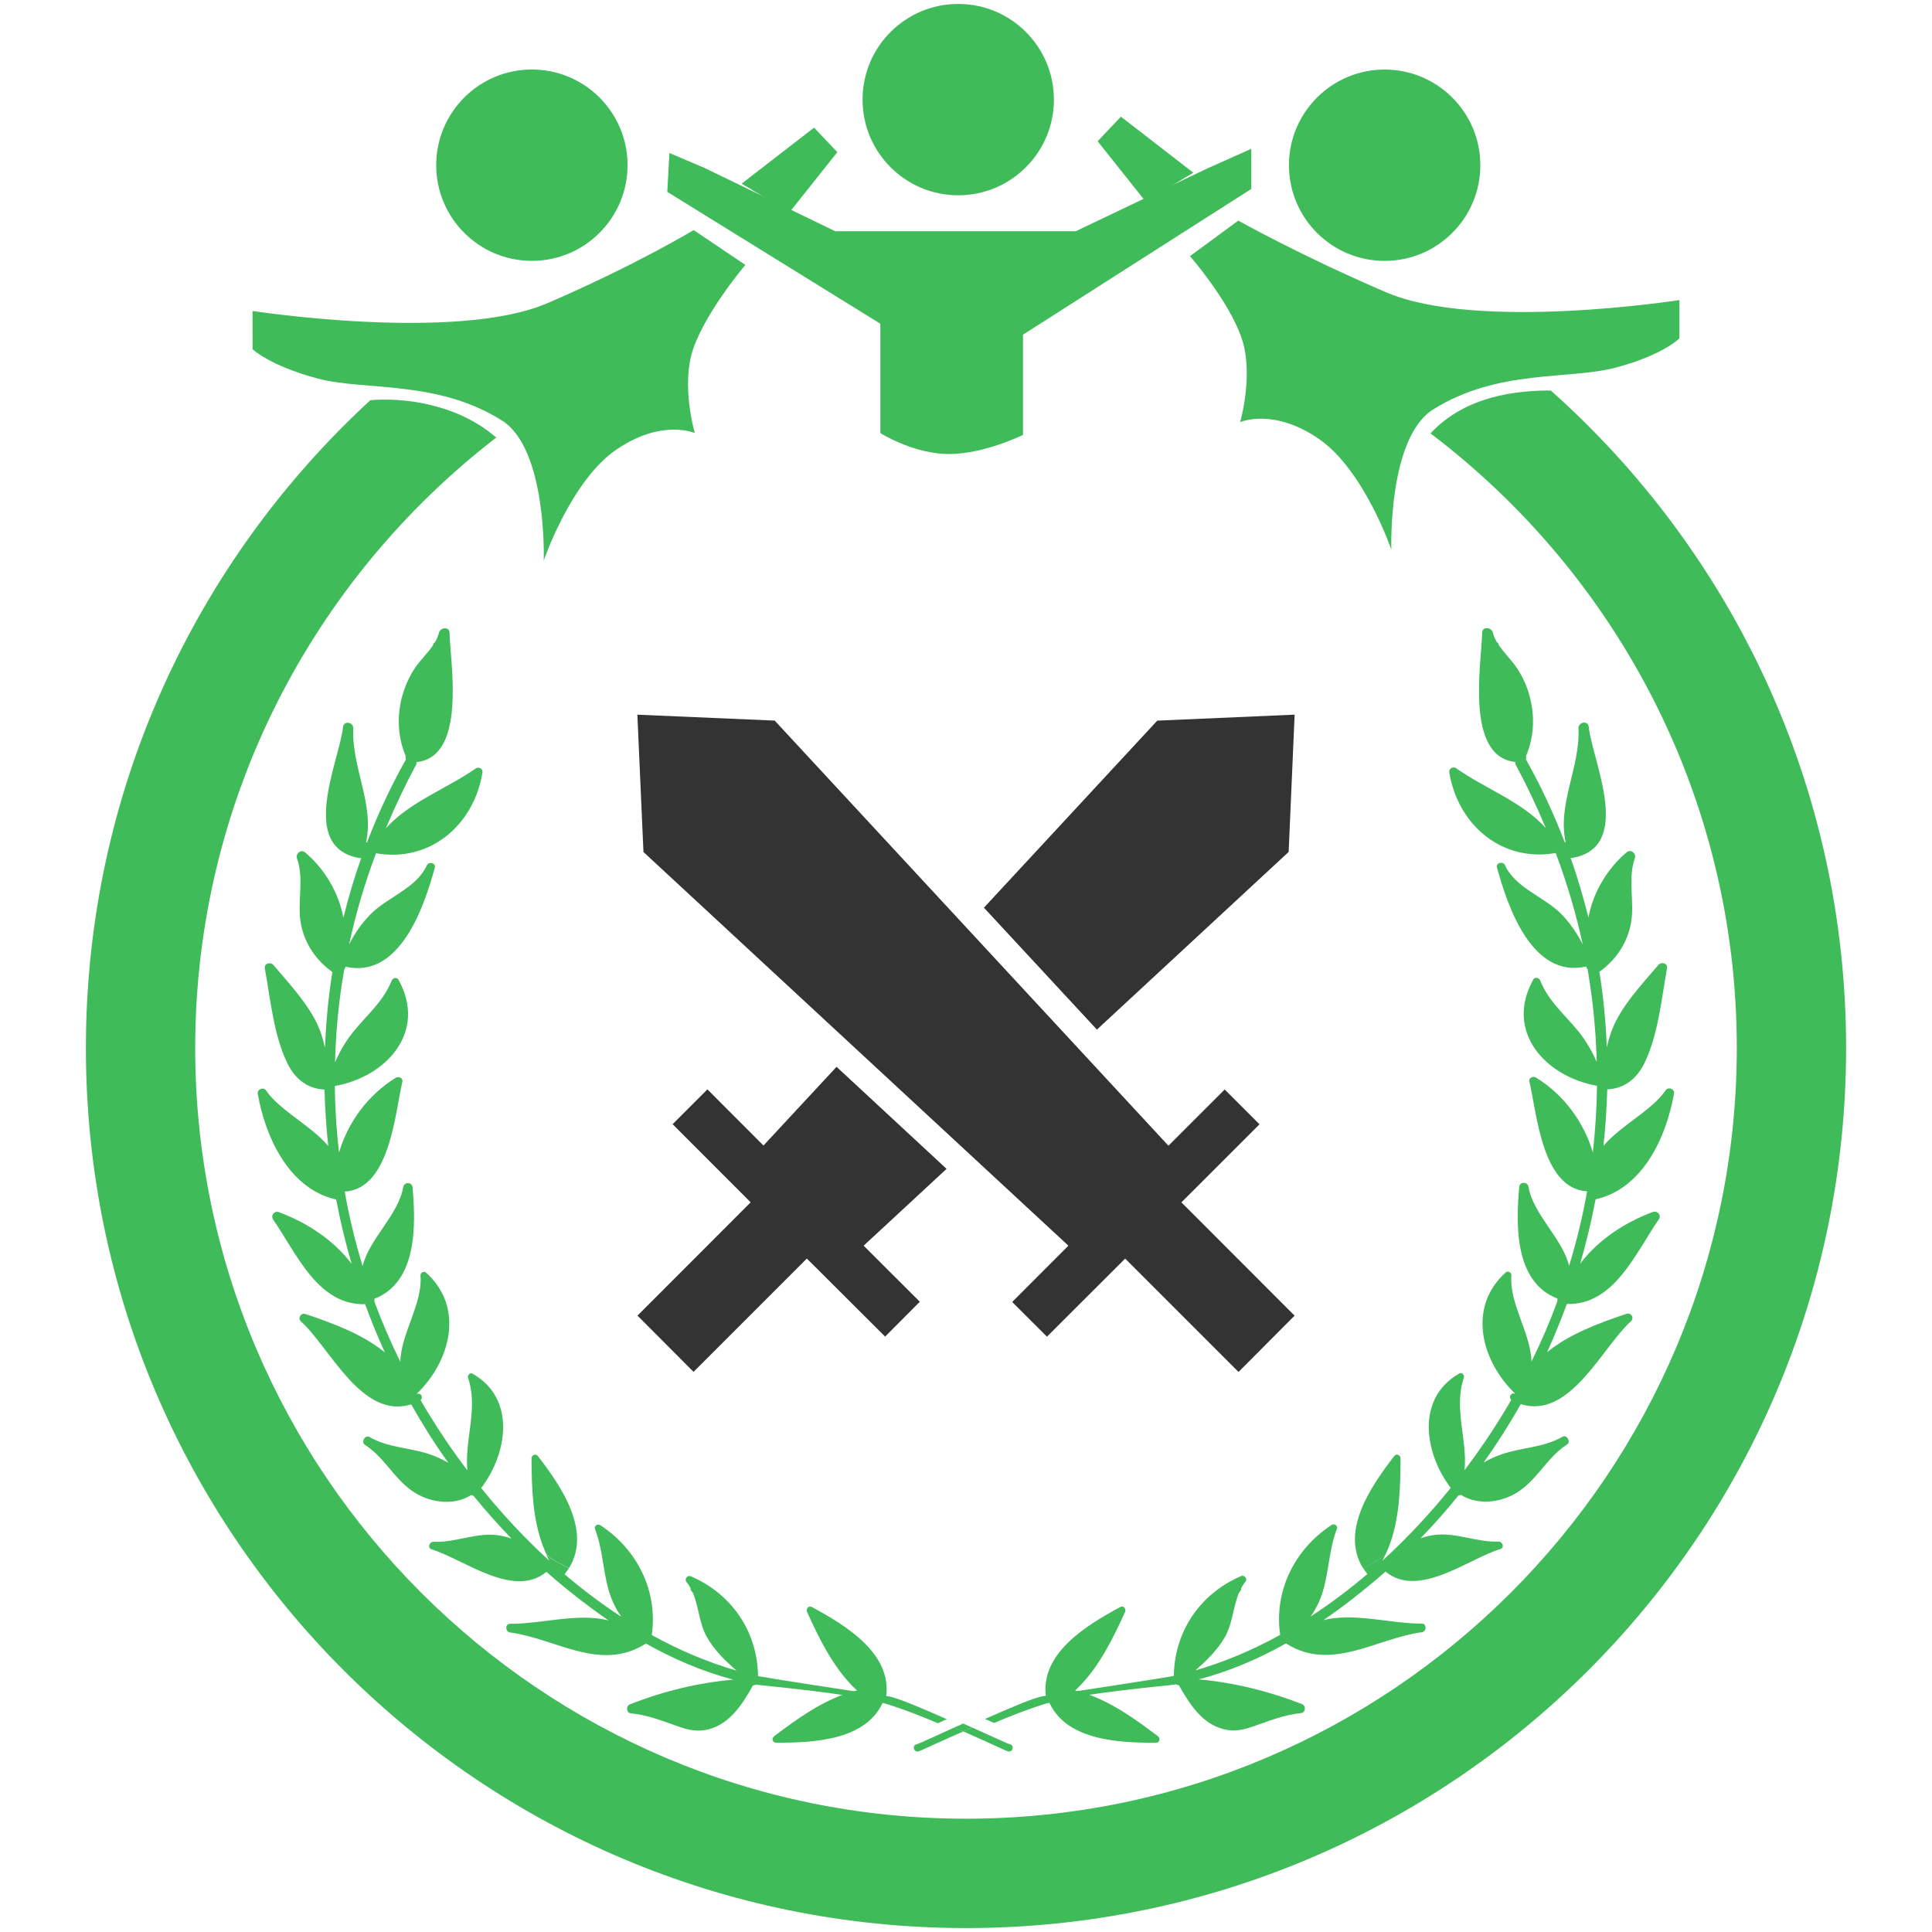<?xml version="1.0" encoding="utf-8"?>
<!-- Generator: Adobe Illustrator 16.0.0, SVG Export Plug-In . SVG Version: 6.00 Build 0)  -->
<!DOCTYPE svg PUBLIC "-//W3C//DTD SVG 1.1//EN" "http://www.w3.org/Graphics/SVG/1.1/DTD/svg11.dtd">
<svg version="1.1" id="Layer_1" xmlns="http://www.w3.org/2000/svg" xmlns:xlink="http://www.w3.org/1999/xlink" x="0px" y="0px"
	 width="50px" height="50px" viewBox="5 -17 50 50" enable-background="new 5 -17 50 50" xml:space="preserve">
<path display="none" d="M105.693-20.428l-1.57,1.57c-0.066,0.065-0.164,0.065-0.23,0l-9.717-11.32
	c-0.033-0.033-0.098-0.065-0.131-0.098l-5.627-2.29c-0.295-0.098-0.589,0.196-0.49,0.491l2.288,5.628
	c0.033,0.065,0.066,0.098,0.099,0.131l11.289,9.75c0.065,0.065,0.065,0.164,0,0.229l-1.571,1.57c-0.424,0.426-0.424,1.113,0,1.539
	l0,0c0.426,0.425,1.113,0.425,1.537,0l1.996-1.996c0.065-0.066,0.163-0.066,0.196,0.033c0.426,0.686,1.049,1.505,1.834,2.291
	c0.652,0.654,1.308,1.211,1.929,1.602c0.066,0.034,0.098,0.099,0.098,0.197c0.033,0.458,0.262,0.884,0.656,1.178
	c0.523,0.359,1.242,0.394,1.766,0.033c0.883-0.588,0.981-1.767,0.262-2.486c-0.294-0.295-0.654-0.426-1.014-0.458
	c-0.064,0-0.131-0.033-0.197-0.098c-0.391-0.623-0.949-1.275-1.602-1.931c-0.786-0.785-1.604-1.439-2.292-1.832
	c-0.064-0.033-0.098-0.164-0.031-0.195l1.995-1.997c0.426-0.425,0.426-1.113,0-1.538l0,0
	C106.806-20.854,106.118-20.854,105.693-20.428z"/>
<path display="none" d="M91.527-20.428L91.527-20.428c-0.426,0.425-0.426,1.112,0,1.538l1.995,1.997
	c0.066,0.032,0.033,0.163-0.031,0.195c-0.688,0.393-1.506,1.047-2.292,1.832c-0.652,0.656-1.211,1.308-1.602,1.931
	c-0.066,0.065-0.133,0.098-0.197,0.098c-0.359,0.033-0.72,0.164-1.014,0.458c-0.72,0.719-0.621,1.898,0.262,2.486
	c0.523,0.361,1.242,0.327,1.766-0.033c0.395-0.293,0.623-0.719,0.656-1.178c0-0.098,0.031-0.163,0.098-0.197
	c0.621-0.391,1.276-0.948,1.929-1.602c0.785-0.785,1.408-1.604,1.834-2.291c0.033-0.099,0.131-0.099,0.196-0.033l1.996,1.996
	c0.424,0.425,1.111,0.425,1.537,0l0,0c0.424-0.426,0.424-1.113,0-1.539l-1.571-1.57c-0.065-0.064-0.065-0.164,0-0.229l11.289-9.75
	c0.032-0.033,0.065-0.065,0.099-0.131l2.288-5.628c0.099-0.294-0.195-0.589-0.49-0.491l-5.627,2.29
	c-0.033,0.033-0.098,0.065-0.131,0.098L94.8-18.858c-0.066,0.065-0.164,0.065-0.23,0l-1.57-1.57
	C92.574-20.854,91.887-20.854,91.527-20.428z"/>
<g>
	<path fill="#40BB5A" d="M45.134-6.894c-0.872,0-2.198,0.128-3.113,1.11c4.813,3.646,7.927,9.417,7.927,15.906
		C49.947,21.121,41,30.068,30,30.068s-19.948-8.947-19.948-19.945c0-6.426,3.057-12.148,7.791-15.799
		c-1.035-0.896-2.441-1.036-3.257-0.968C10.062-2.48,7.223,3.488,7.223,10.123c0,12.58,10.198,22.775,22.777,22.775
		c12.578,0,22.777-10.195,22.777-22.775C52.777,3.354,49.822-2.722,45.134-6.894z"/>
	<g>
		<g>
			<circle fill="#40BB5A" cx="29.799" cy="-14.422" r="2.476"/>
			<path fill="#40BB5A" d="M40.833-15.2c1.368,0,2.478,1.108,2.478,2.476s-1.109,2.476-2.478,2.476
				c-1.365,0-2.475-1.108-2.475-2.476S39.468-15.2,40.833-15.2z"/>
			<circle fill="#40BB5A" cx="18.765" cy="-12.725" r="2.476"/>
			<path fill="#40BB5A" d="M11.536-8.952c0,0,5.265,0.814,7.629-0.201c2.263-0.973,3.787-1.892,3.787-1.892l1.338,0.901
				c0,0-1.011,1.19-1.348,2.167c-0.327,0.945,0.04,2.185,0.04,2.185s-0.847-0.378-2.025,0.424c-1.18,0.801-1.885,2.876-1.885,2.876
				s0.094-2.892-1.088-3.63c-1.691-1.059-3.553-0.755-4.778-1.086c-1.227-0.33-1.67-0.754-1.67-0.754V-8.952z"/>
			<polygon fill="#40BB5A" points="24.194,-12.247 26.068,-13.697 26.67,-13.062 25.432,-11.506 			"/>
			<path fill="#40BB5A" d="M48.462-9.234c0,0-5.226,0.815-7.588-0.201c-2.264-0.973-3.827-1.856-3.827-1.856l-1.251,0.92
				c0,0,0.996,1.137,1.334,2.112c0.327,0.946-0.036,2.184-0.036,2.184S37.94-6.453,39.12-5.65c1.18,0.802,1.888,2.876,1.888,2.876
				s-0.098-2.893,1.086-3.632c1.692-1.057,3.515-0.754,4.739-1.085c1.227-0.33,1.631-0.754,1.631-0.754v-0.989H48.462z"/>
			<polygon fill="#40BB5A" points="35.883,-12.53 34.009,-13.981 33.407,-13.344 34.646,-11.787 			"/>
			<path fill="#40BB5A" d="M27.783-8.622v2.83c0,0,0.855,0.542,1.775,0.542s1.917-0.495,1.917-0.495v-2.594l5.908-3.771v-1.039
				l-1.14,0.509l-3.402,1.624h-6.226l-3.391-1.642l-0.9-0.382l-0.054,1.006L27.783-8.622z"/>
		</g>
	</g>
	<g>
		<path fill="#40BB5A" d="M28.729,28.14c-0.123,0.019-0.094,0.199,0.027,0.189c0.047-0.003,0.541-0.246,1.174-0.519
			c-0.078-0.033-0.155-0.066-0.232-0.102C29.188,27.937,28.762,28.136,28.729,28.14z"/>
		<g>
			<g>
				<path fill="#40BB5A" d="M40.867,23.21c0.034-0.074,0.065-0.146,0.093-0.222c0-0.011,0.002-0.021,0.002-0.034
					c0,0.014-0.002,0.023-0.002,0.034c0.261-0.7,0.284-1.495,0.286-2.244c0-0.084-0.105-0.139-0.163-0.063
					c-0.604,0.785-1.401,1.937-0.809,2.902C40.494,23.468,40.734,23.368,40.867,23.21z"/>
				<path fill="#40BB5A" d="M47.775,14.366c-0.724,0.269-1.409,0.717-1.879,1.336c0.158-0.547,0.291-1.103,0.398-1.664
					c1.222-0.272,1.832-1.611,2.03-2.739c0.02-0.116-0.148-0.18-0.216-0.084c-0.35,0.519-1.152,0.901-1.61,1.438
					c0.052-0.484,0.085-0.972,0.098-1.46c0.438-0.019,0.759-0.269,0.959-0.674C47.913,9.792,48,8.843,48.143,8.057
					c0.023-0.129-0.148-0.174-0.222-0.087c-0.371,0.438-0.77,0.858-1.051,1.362c-0.148,0.263-0.228,0.517-0.286,0.775
					c-0.025-0.653-0.087-1.307-0.192-1.957c0.407-0.291,0.698-0.702,0.806-1.199C47.325,6.37,47.11,5.78,47.31,5.21
					c0.044-0.121-0.103-0.243-0.21-0.155c-0.493,0.412-0.874,1.037-0.991,1.693c-0.131-0.522-0.281-1.041-0.463-1.551
					c0.013,0.006,0.028,0.009,0.046,0.006c1.595-0.28,0.521-2.499,0.425-3.39c-0.018-0.176-0.273-0.132-0.266,0.037
					c0.048,1.005-0.553,1.959-0.331,2.952c-0.007-0.003-0.015-0.008-0.027-0.009c-0.276-0.722-0.602-1.426-0.986-2.111
					c-0.006-0.01-0.01-0.019-0.018-0.027c0.01-0.027,0.012-0.059,0.004-0.089c0.216-0.503,0.235-1.071,0.079-1.597
					c-0.067-0.242-0.173-0.467-0.312-0.676c-0.138-0.211-0.332-0.39-0.472-0.601c0-0.004-0.004-0.01-0.004-0.014
					c-0.002-0.028-0.02-0.044-0.04-0.052c-0.049-0.079-0.087-0.163-0.11-0.258c-0.038-0.138-0.271-0.163-0.276,0.005
					c-0.018,0.798-0.447,3.206,0.856,3.346c-0.003,0.022,0,0.05,0.015,0.077c0.287,0.534,0.545,1.081,0.777,1.635
					c-0.613-0.685-1.579-1.023-2.322-1.55c-0.077-0.053-0.192,0.009-0.177,0.105c0.225,1.378,1.375,2.334,2.755,2.09
					c0.289,0.77,0.524,1.557,0.698,2.363c-0.144-0.283-0.324-0.547-0.548-0.778c-0.448-0.459-1.188-0.671-1.464-1.271
					c-0.049-0.108-0.241-0.063-0.207,0.059c0.281,1.026,0.91,2.88,2.308,2.565c0.006,0.016,0.016,0.032,0.021,0.046
					c0.002,0.011,0.01,0.021,0.018,0.025c0.021,0.132,0.044,0.266,0.062,0.398c0.1,0.665,0.155,1.333,0.173,2.001
					c-0.125-0.287-0.283-0.558-0.482-0.803c-0.366-0.445-0.765-0.768-0.986-1.315c-0.026-0.063-0.134-0.088-0.171-0.02
					c-0.752,1.347,0.304,2.514,1.646,2.755c-0.006,0.575-0.043,1.15-0.107,1.721c-0.24-0.792-0.743-1.483-1.471-1.935
					c-0.071-0.044-0.194,0.003-0.171,0.104c0.197,0.843,0.33,2.772,1.493,2.841c-0.115,0.652-0.271,1.295-0.466,1.93
					c-0.168-0.71-0.93-1.331-1.051-2.048c-0.022-0.136-0.227-0.137-0.239,0.003c-0.088,0.979-0.126,2.467,0.994,2.891
					c-0.01,0.019-0.01,0.042-0.005,0.063c-0.194,0.533-0.419,1.054-0.673,1.567c-0.012-0.723-0.583-1.515-0.518-2.229
					c0.004-0.072-0.085-0.135-0.146-0.08c-1.008,0.906-0.627,2.297,0.232,3.128c0.003,0.002,0.003,0.004,0.003,0.005
					c0,0.005-0.003,0.006-0.003,0.007c-0.107-0.036-0.163,0.095-0.09,0.159c-0.065,0.114-0.135,0.23-0.204,0.345
					c-0.302,0.497-0.639,0.991-1.005,1.475c0.077-0.793-0.288-1.602-0.018-2.393c0.021-0.063-0.046-0.15-0.115-0.111
					c-1.133,0.641-0.907,2.067-0.225,2.962c-0.534,0.662-1.125,1.297-1.765,1.882c0.033-0.061,0.06-0.122,0.087-0.185
					c-0.129,0.16-0.371,0.261-0.591,0.374c0.034,0.053,0.067,0.106,0.111,0.16c-0.469,0.397-0.958,0.766-1.467,1.098
					c0.141-0.202,0.252-0.427,0.324-0.678c0.152-0.527,0.155-1.071,0.354-1.588c0.034-0.086-0.066-0.147-0.137-0.103
					c-0.956,0.626-1.495,1.706-1.33,2.844c-0.701,0.388-1.435,0.7-2.195,0.92c0.298-0.259,0.582-0.537,0.775-0.882
					c0.193-0.351,0.203-0.77,0.354-1.128c0.018-0.024,0.037-0.049,0.055-0.075c0.01-0.013,0.007-0.026-0.002-0.036
					c0.032-0.061,0.07-0.12,0.114-0.175c0.063-0.074-0.028-0.186-0.114-0.145c-1.063,0.46-1.722,1.43-1.739,2.583
					c-0.164,0.036-2.205,0.353-3.384,0.525c-0.219,0.03-0.884,0.315-1.501,0.589c0.079,0.034,0.155,0.07,0.231,0.104
					c0.427-0.18,0.896-0.363,1.318-0.493c0.947-0.291,3.227-0.473,3.398-0.506c0.009,0.006,0.018,0.009,0.025,0.011
					c0.011,0.007,0.021,0.009,0.034,0.01c0.001,0,0.005,0,0.009,0c0.271,0.478,0.593,0.995,1.158,1.139
					c0.263,0.067,0.493,0.023,0.74-0.063c0.431-0.146,0.803-0.307,1.262-0.353c0.123-0.011,0.136-0.19,0.027-0.233
					c-0.863-0.337-1.758-0.557-2.676-0.64c0.791-0.205,1.549-0.53,2.266-0.933c0.003,0.004,0.006,0.007,0.012,0.012
					c1.168,0.732,2.326-0.144,3.503-0.3c0.125-0.017,0.125-0.223-0.003-0.223c-0.803,0.006-1.746-0.291-2.548-0.09
					c0.482-0.328,0.943-0.688,1.385-1.062c0.074-0.064,0.148-0.129,0.222-0.194c0.853,0.71,2.147-0.332,2.971-0.583
					c0.123-0.037,0.052-0.2-0.054-0.194c-0.569,0.025-1.101-0.253-1.68-0.167c-0.114,0.019-0.227,0.045-0.331,0.084
					c0.347-0.357,0.674-0.728,0.983-1.111c0.023,0.001,0.041-0.006,0.06-0.017c0.37,0.238,0.86,0.22,1.263,0.044
					c0.661-0.291,0.907-0.971,1.485-1.344c0.111-0.071-0.006-0.266-0.118-0.201c-0.494,0.287-1.056,0.272-1.579,0.456
					c-0.162,0.056-0.315,0.126-0.46,0.211c0.347-0.489,0.669-0.994,0.96-1.511c1.278,0.4,2.104-1.47,2.848-2.141
					c0.101-0.088,0.008-0.239-0.115-0.196c-0.72,0.244-1.47,0.519-2.05,0.991c0.184-0.41,0.356-0.825,0.509-1.246
					c1.226,0.035,1.781-1.323,2.38-2.189C48.008,14.456,47.897,14.323,47.775,14.366z"/>
				<path fill="#40BB5A" d="M32.759,26.807c0.061-0.051,0.118-0.106,0.174-0.162c0.007-0.012,0.016-0.019,0.018-0.031
					c-0.004,0.013-0.013,0.02-0.018,0.031c0.525-0.534,0.873-1.246,1.184-1.929c0.035-0.078-0.038-0.172-0.123-0.127
					c-0.871,0.471-2.071,1.192-1.926,2.315C32.313,26.89,32.575,26.896,32.759,26.807z"/>
				<path fill="#40BB5A" d="M32.123,26.983c0.407,1.055,1.807,1.122,2.795,1.12c0.098-0.003,0.118-0.118,0.049-0.169
					c-0.598-0.454-1.243-0.916-1.959-1.135c0.012,0.006,0.021,0.013,0.032,0.017c-0.011-0.005-0.021-0.011-0.032-0.017
					c-0.075-0.022-0.152-0.043-0.23-0.062C32.574,26.748,32.347,26.879,32.123,26.983z"/>
			</g>
			<g>
				<path fill="#40BB5A" d="M19.726,23.583c0.593-0.966-0.203-2.117-0.806-2.902c-0.059-0.075-0.164-0.021-0.164,0.063
					c0.003,0.749,0.026,1.544,0.287,2.244c-0.002-0.011-0.004-0.021-0.004-0.034c0,0.014,0.002,0.023,0.004,0.034
					c0.027,0.076,0.059,0.147,0.092,0.222C19.266,23.368,19.508,23.468,19.726,23.583z"/>
				<path fill="#40BB5A" d="M12.071,14.565c0.597,0.863,1.155,2.224,2.379,2.187c0.152,0.422,0.324,0.839,0.51,1.247
					c-0.58-0.471-1.328-0.747-2.051-0.991c-0.124-0.043-0.215,0.108-0.115,0.197c0.745,0.67,1.571,2.542,2.847,2.139
					c0.294,0.521,0.613,1.025,0.961,1.512c-0.146-0.082-0.299-0.156-0.458-0.211c-0.525-0.185-1.088-0.17-1.58-0.454
					c-0.113-0.067-0.23,0.128-0.118,0.202c0.579,0.371,0.821,1.052,1.485,1.341c0.401,0.176,0.891,0.195,1.263-0.043
					c0.018,0.009,0.036,0.017,0.058,0.017c0.311,0.383,0.64,0.752,0.985,1.109c-0.106-0.038-0.216-0.063-0.333-0.083
					c-0.577-0.085-1.107,0.194-1.68,0.166c-0.106-0.004-0.175,0.158-0.055,0.196c0.824,0.251,2.121,1.291,2.973,0.583
					c0.073,0.063,0.146,0.13,0.221,0.193c0.44,0.374,0.902,0.732,1.385,1.063c-0.803-0.2-1.746,0.095-2.548,0.088
					c-0.129-0.001-0.128,0.206-0.004,0.224c1.177,0.155,2.335,1.031,3.504,0.298c0.006-0.002,0.01-0.007,0.012-0.012
					c0.719,0.403,1.475,0.728,2.265,0.936c-0.917,0.081-1.812,0.3-2.674,0.638c-0.109,0.044-0.097,0.223,0.026,0.234
					c0.459,0.046,0.832,0.205,1.261,0.352c0.248,0.086,0.479,0.13,0.741,0.063c0.566-0.143,0.888-0.662,1.157-1.138
					c0.005,0,0.008,0,0.011,0c0.013-0.003,0.023-0.005,0.032-0.008c0.01-0.005,0.019-0.007,0.026-0.013
					c0.171,0.031,2.451,0.216,3.397,0.505c0.424,0.13,0.893,0.313,1.318,0.495c0.076-0.035,0.154-0.068,0.232-0.104
					c-0.617-0.275-1.283-0.557-1.5-0.59c-1.181-0.172-3.222-0.49-3.386-0.525c-0.016-1.153-0.676-2.123-1.738-2.584
					c-0.087-0.038-0.177,0.071-0.115,0.147c0.045,0.054,0.083,0.112,0.114,0.173c-0.008,0.009-0.012,0.022,0,0.038
					c0.017,0.023,0.036,0.048,0.054,0.073c0.15,0.357,0.161,0.778,0.354,1.129c0.191,0.347,0.477,0.622,0.774,0.881
					c-0.759-0.219-1.492-0.533-2.194-0.92c0.164-1.137-0.375-2.218-1.33-2.843c-0.07-0.046-0.169,0.015-0.137,0.102
					c0.199,0.519,0.202,1.063,0.354,1.589c0.073,0.25,0.184,0.475,0.323,0.678c-0.507-0.332-1-0.701-1.466-1.1
					c0.043-0.053,0.077-0.106,0.11-0.158c-0.218-0.114-0.46-0.215-0.592-0.373c0.029,0.06,0.055,0.122,0.087,0.182
					c-0.638-0.583-1.229-1.219-1.763-1.882c0.682-0.894,0.907-2.321-0.225-2.96c-0.068-0.039-0.138,0.049-0.114,0.111
					c0.269,0.79-0.095,1.601-0.019,2.391c-0.366-0.479-0.703-0.977-1.007-1.475c-0.068-0.112-0.138-0.227-0.204-0.344
					c0.074-0.063,0.018-0.195-0.089-0.159c-0.001-0.001-0.002-0.003-0.003-0.004c0.001-0.002,0.001-0.006,0.002-0.008
					c0.858-0.831,1.239-2.223,0.231-3.128c-0.06-0.053-0.15,0.009-0.144,0.082c0.063,0.712-0.507,1.505-0.521,2.227
					c-0.251-0.51-0.477-1.031-0.673-1.567c0.007-0.02,0.005-0.045-0.004-0.063c1.119-0.422,1.08-1.91,0.993-2.89
					c-0.013-0.138-0.218-0.138-0.241-0.004c-0.119,0.718-0.88,1.339-1.05,2.048c-0.193-0.632-0.35-1.276-0.464-1.929
					c1.163-0.069,1.297-1.999,1.492-2.842c0.023-0.101-0.101-0.148-0.172-0.103c-0.725,0.451-1.229,1.141-1.468,1.934
					c-0.064-0.57-0.103-1.146-0.108-1.721c1.342-0.241,2.396-1.408,1.645-2.755c-0.038-0.068-0.145-0.044-0.17,0.02
					c-0.222,0.548-0.622,0.872-0.985,1.316c-0.201,0.246-0.359,0.516-0.484,0.803c0.017-0.669,0.073-1.336,0.172-2
					c0.02-0.135,0.042-0.269,0.064-0.399c0.006-0.006,0.013-0.014,0.017-0.026c0.007-0.015,0.015-0.03,0.021-0.046
					c1.398,0.314,2.028-1.539,2.308-2.565c0.034-0.123-0.158-0.167-0.207-0.058c-0.277,0.601-1.016,0.813-1.464,1.272
					c-0.226,0.23-0.406,0.492-0.548,0.777c0.174-0.807,0.407-1.594,0.697-2.363c1.38,0.243,2.53-0.712,2.755-2.091
					c0.016-0.096-0.1-0.157-0.175-0.104c-0.745,0.523-1.712,0.864-2.325,1.549c0.233-0.555,0.49-1.101,0.777-1.636
					c0.016-0.028,0.02-0.055,0.017-0.077c1.304-0.139,0.872-2.547,0.854-3.345c-0.003-0.169-0.238-0.145-0.274-0.004
					c-0.023,0.092-0.063,0.177-0.11,0.256c-0.021,0.009-0.037,0.025-0.042,0.053c0,0.003,0,0.009,0,0.014
					c-0.142,0.209-0.336,0.39-0.476,0.6c-0.137,0.208-0.24,0.435-0.311,0.675c-0.155,0.526-0.134,1.094,0.08,1.599
					c-0.008,0.028-0.006,0.061,0.005,0.089c-0.007,0.007-0.013,0.018-0.019,0.027c-0.385,0.686-0.712,1.391-0.987,2.11
					c-0.011,0.002-0.021,0.005-0.028,0.009c0.222-0.993-0.377-1.946-0.329-2.951c0.009-0.168-0.247-0.214-0.266-0.038
					c-0.099,0.893-1.169,3.11,0.426,3.39c0.018,0.004,0.031,0,0.046-0.005c-0.182,0.51-0.333,1.027-0.463,1.55
					c-0.118-0.656-0.498-1.282-0.993-1.693c-0.106-0.088-0.25,0.034-0.207,0.156c0.199,0.569-0.015,1.16,0.11,1.74
					c0.107,0.496,0.398,0.908,0.804,1.2c-0.102,0.648-0.164,1.303-0.19,1.957c-0.059-0.259-0.138-0.514-0.285-0.775
					c-0.283-0.505-0.679-0.924-1.05-1.364c-0.073-0.086-0.245-0.042-0.222,0.089c0.144,0.787,0.229,1.734,0.587,2.46
					c0.198,0.405,0.521,0.655,0.958,0.676c0.013,0.488,0.045,0.976,0.096,1.459c-0.455-0.536-1.258-0.92-1.61-1.437
					c-0.064-0.098-0.233-0.033-0.214,0.086c0.197,1.124,0.808,2.463,2.03,2.738c0.105,0.56,0.239,1.114,0.399,1.662
					c-0.469-0.618-1.156-1.066-1.88-1.335C12.105,14.323,11.995,14.456,12.071,14.565z"/>
				<path fill="#40BB5A" d="M27.935,26.904c0.145-1.123-1.056-1.845-1.925-2.315c-0.085-0.045-0.16,0.048-0.123,0.127
					c0.309,0.683,0.658,1.396,1.184,1.929c-0.007-0.012-0.015-0.019-0.02-0.031c0.005,0.013,0.013,0.02,0.02,0.031
					c0.055,0.056,0.112,0.109,0.174,0.162C27.427,26.896,27.69,26.89,27.935,26.904z"/>
				<path fill="#40BB5A" d="M27.225,26.738c-0.078,0.019-0.156,0.038-0.232,0.061c-0.011,0.007-0.021,0.013-0.03,0.018
					c0.01-0.008,0.02-0.012,0.03-0.018c-0.716,0.219-1.361,0.682-1.958,1.134c-0.068,0.051-0.049,0.168,0.048,0.168
					c0.989,0.004,2.389-0.063,2.796-1.117C27.656,26.879,27.429,26.748,27.225,26.738z"/>
			</g>
		</g>
		<path fill="#40BB5A" d="M31.102,28.329c0.121,0.01,0.151-0.171,0.027-0.189c-0.033-0.004-0.46-0.203-0.968-0.431
			c-0.08,0.033-0.158,0.067-0.232,0.1C30.56,28.082,31.055,28.326,31.102,28.329z"/>
		<path fill="#40BB5A" d="M29.696,27.709c0.079,0.035,0.156,0.068,0.232,0.102c0.075-0.033,0.152-0.066,0.232-0.102
			c-0.077-0.033-0.154-0.069-0.232-0.104C29.851,27.64,29.772,27.676,29.696,27.709z"/>
	</g>
</g>
<path fill="#333333" d="M30.464,6.491l2.924,3.155l4.962-4.598l0.155-3.553L34.95,1.65L30.464,6.491z M26.65,10.609l-1.891,2.037
	l-1.451-1.453l-0.901,0.901l2.02,2.022l-2.929,2.932l1.451,1.455l2.932-2.932l2.026,2.02l0.898-0.902l-1.454-1.451l2.146-1.988
	L26.65,10.609z M37.596,12.097l-0.901-0.901l-1.456,1.455L25.049,1.649l-3.554-0.153l0.158,3.554L32.65,15.238l-1.455,1.457
	l0.9,0.898l2.024-2.021l2.934,2.934l1.451-1.457l-2.929-2.932L37.596,12.097z"/>
</svg>
